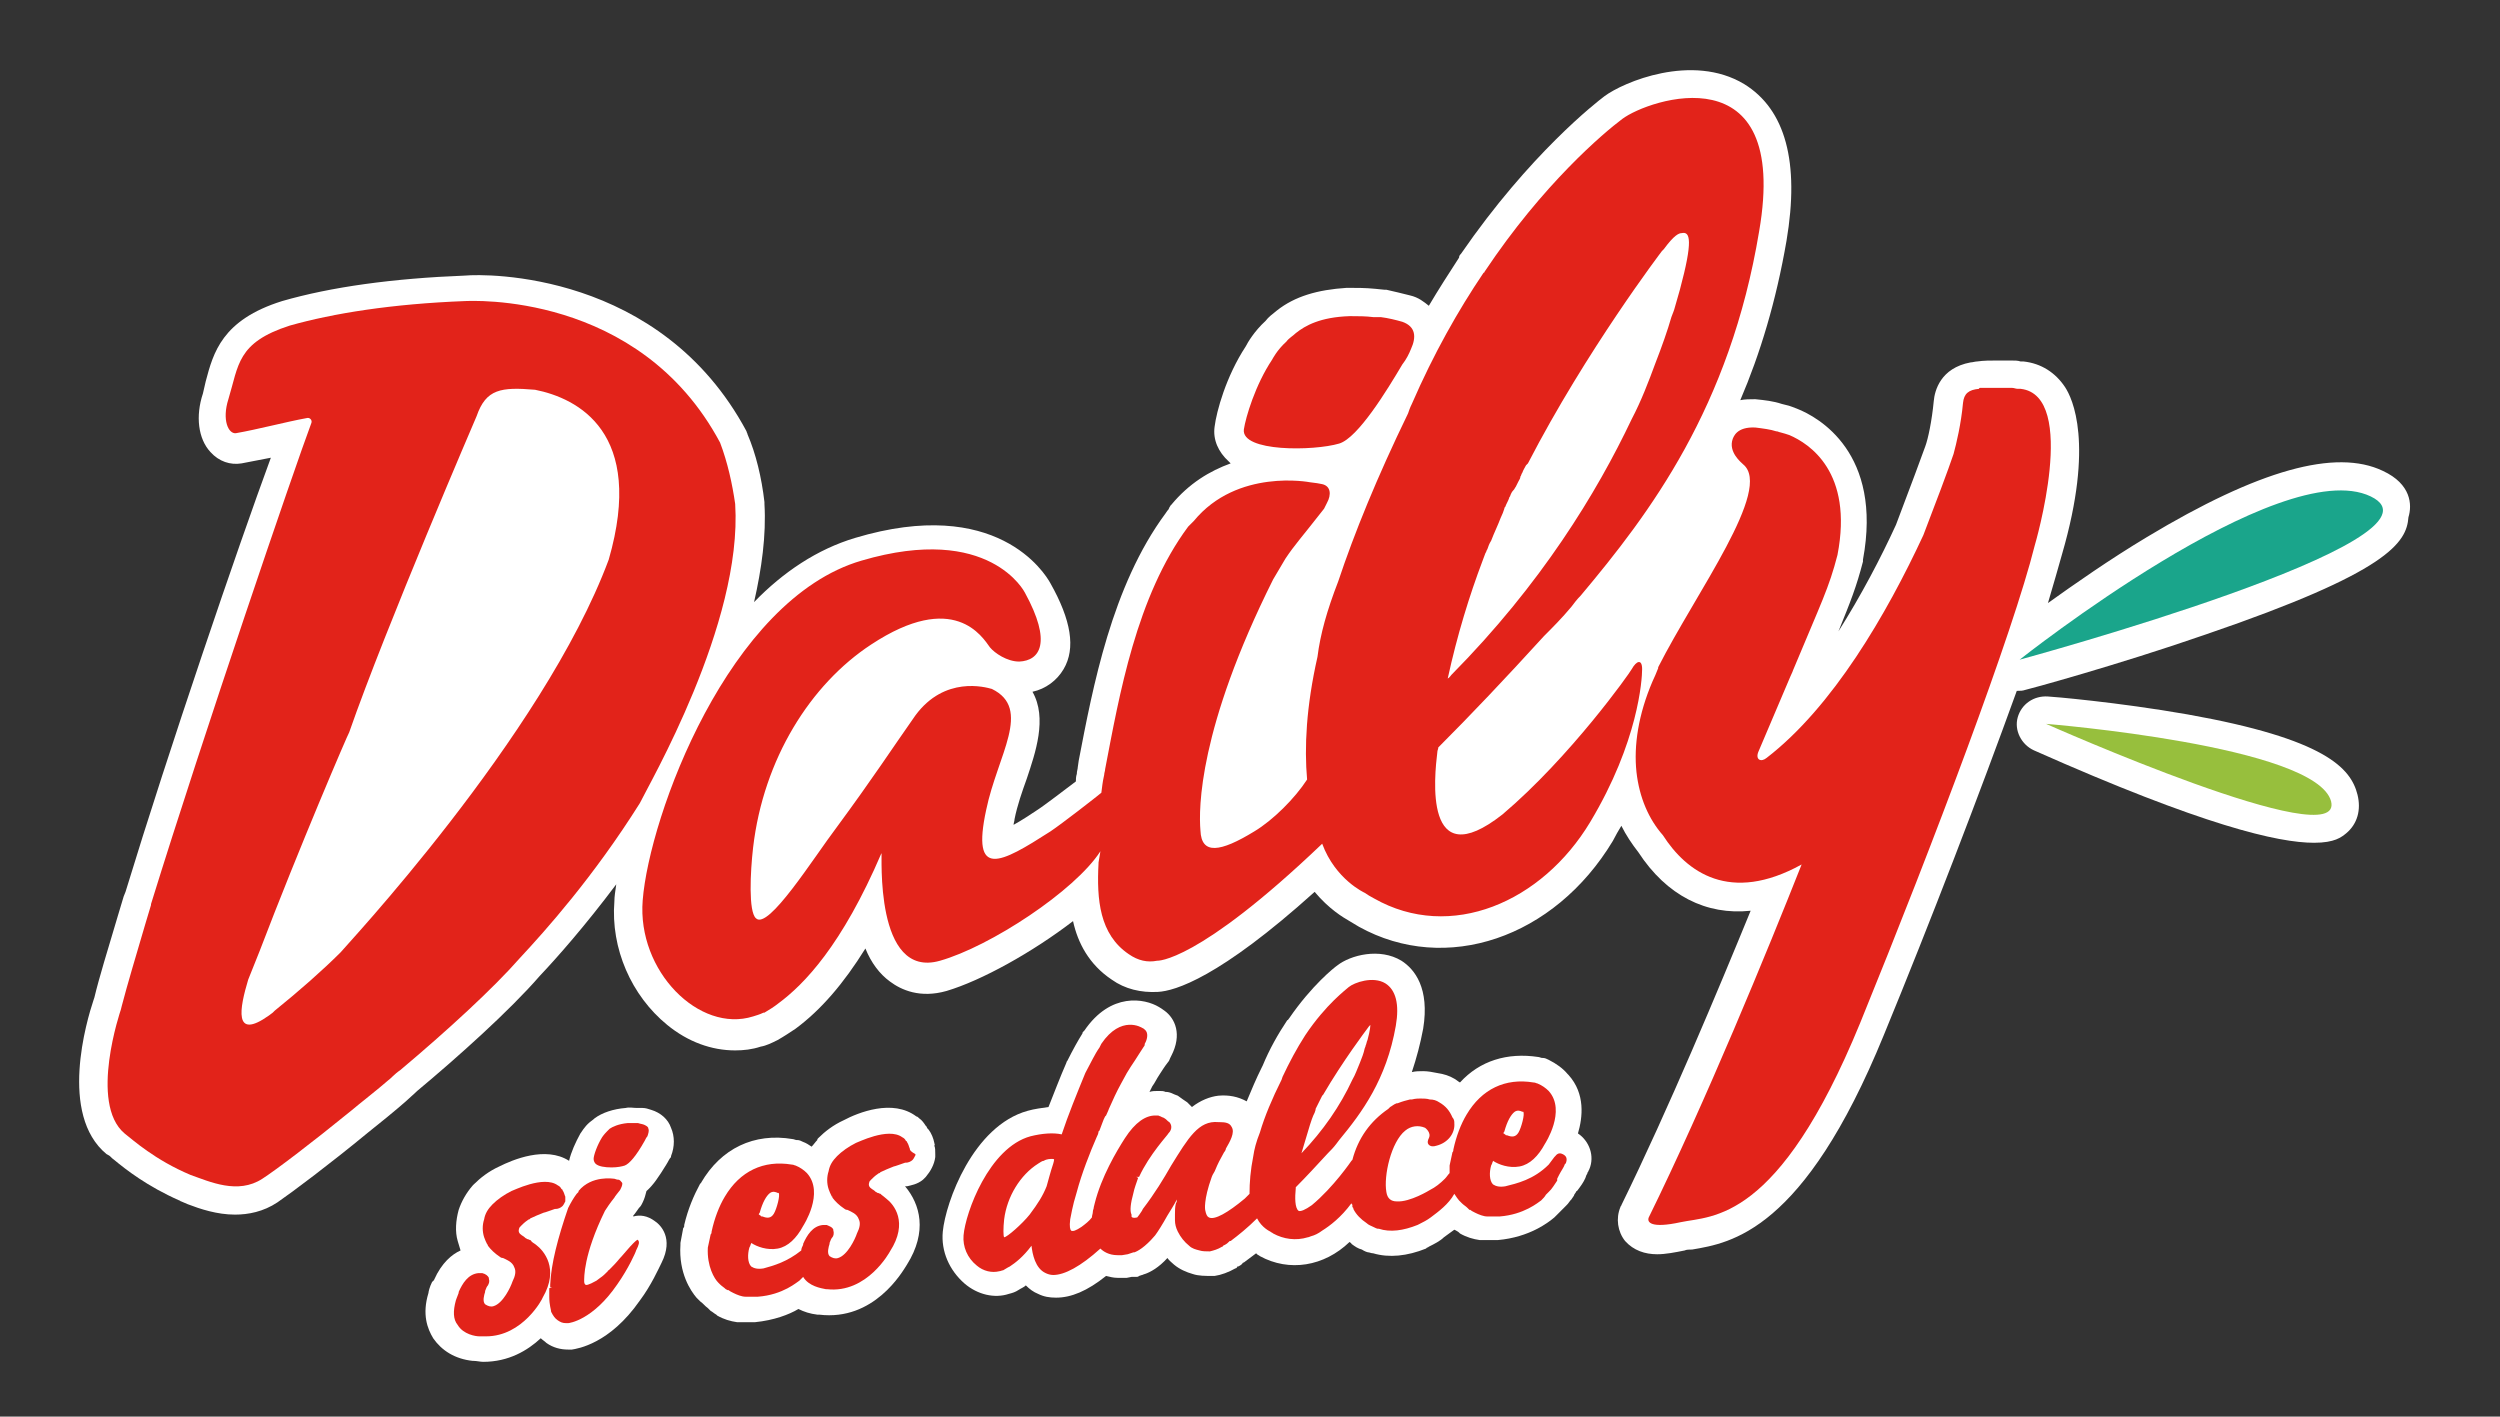 <?xml version="1.0" encoding="utf-8"?>
<!-- Generator: Adobe Illustrator 19.2.1, SVG Export Plug-In . SVG Version: 6.00 Build 0)  -->
<svg version="1.1" id="Capa_1" xmlns="http://www.w3.org/2000/svg" xmlns:xlink="http://www.w3.org/1999/xlink" x="0px" y="0px"
	 viewBox="0 0 264.9 150.1" style="enable-background:new 0 0 264.9 150.1;" xml:space="preserve">
<rect x="0" y="0" width="264.9" height="150.1" fill="#333333" stroke="none"/>
<style type="text/css">
	.st0{fill:#FFFFFF;}
	.st1{fill:#1AA58B;}
	.st2{fill:#97BF3D;}
	.st3{fill:#E2231A;}
</style>
<g>
	<g>
		<path class="st0" d="M252.5,49.9c-5-2.4-13.2-0.1-25,7c-4,2.4-7.7,5-10.5,7c0.6-2,1.1-3.8,1.5-5.2c3.4-11.7,1.1-16.5,0.3-17.7
			c-1-1.5-2.5-2.5-4.4-2.7c-0.1,0-0.2,0-0.3,0c-0.3-0.1-0.6-0.1-1-0.1c-0.5,0-1.1,0-1.5,0c-0.7,0-1.4,0-2.1,0.1
			c-0.2,0-0.5,0.1-0.7,0.1c-3.2,0.6-3.8,3-3.9,4.1c-0.2,2.1-0.6,4-0.9,4.8c-0.4,1.1-1.5,4.1-3.1,8.3c-1.6,3.5-3.7,7.5-6.1,11.3
			c1.3-3.2,1.9-4.7,2.6-7.4c0-0.1,0-0.1,0-0.2c2.1-11.3-4.7-15.1-7-16c-0.3-0.1-0.7-0.3-1.2-0.4l-0.4-0.1c-0.9-0.3-1.8-0.4-2.8-0.5
			c0,0-0.1,0-0.1,0c-0.5,0-1,0-1.5,0.1c2.1-4.9,3.8-10.5,4.9-16.9c1.4-8.3-0.1-13.9-4.5-16.6c-5.5-3.3-12.8-0.2-14.8,1.3
			c-0.8,0.6-7.9,6.1-15.2,16.7c-0.1,0.1-0.2,0.2-0.2,0.4c-1.1,1.7-2.2,3.4-3.2,5.1c-0.5-0.4-1.1-0.9-2-1.1c-0.8-0.2-1.6-0.4-2.5-0.6
			c0,0,0,0,0,0c-0.1,0-0.1,0-0.2,0l-1-0.1c-1-0.1-2-0.1-2.8-0.1l-0.2,0c-3.1,0.2-5.5,0.9-7.4,2.4c-0.5,0.4-0.9,0.7-1.2,1.1
			c-1.2,1.1-1.9,2.3-2.1,2.7c-2.1,3.2-3.1,6.9-3.3,8.5c-0.2,1.4,0.4,2.7,1.5,3.7c0.1,0.1,0.1,0.1,0.2,0.2c-2.2,0.8-4.4,2.1-6.3,4.4
			l-0.1,0.1c0,0.1-0.1,0.1-0.1,0.2l-0.1,0.2c-0.1,0.1-0.1,0.1-0.3,0.4l0,0c-5.7,7.7-7.7,18.4-9.2,26.2l-0.1,0.7
			c0,0.2-0.1,0.4-0.1,0.7c-0.1,0.3-0.1,0.6-0.1,0.8c-1.2,0.9-3.4,2.6-4.2,3.1c-0.6,0.4-1.5,1-2.4,1.5c0-0.2,0.1-0.4,0.1-0.6
			c0.3-1.5,0.8-2.9,1.3-4.3c0.9-2.7,2.2-6.4,0.6-9.2c1.4-0.3,2.6-1.2,3.3-2.4c1.3-2.2,0.8-5.2-1.4-9.1c-0.6-1.1-5.7-9.3-20.7-4.8
			c-4,1.2-7.6,3.6-10.7,6.8c0.8-3.5,1.3-7.1,1.1-10.4c0-0.1,0-0.1,0-0.2c-0.3-2.6-0.9-5.1-1.8-7.2c0-0.1-0.1-0.2-0.1-0.3
			c-9.1-17-27.7-16.7-29.8-16.5c-7.7,0.3-14.2,1.2-19.4,2.7c-6.4,2-7.3,5.5-8.1,8.5c-0.1,0.4-0.2,0.9-0.3,1.3
			c-0.8,2.4-0.5,4.8,0.8,6.2c0.9,1,2.1,1.4,3.3,1.2c1-0.2,2.1-0.4,3.1-0.6C25.2,58,17.9,79.4,13.3,94.5c-0.1,0.2-0.1,0.3-0.2,0.5
			l-0.6,2c-1.1,3.7-2,6.6-2.5,8.7L9.9,106c-0.7,2.1-3.7,12.1,1.4,16.3c0.1,0,0.1,0.1,0.2,0.1c0.2,0.1,0.3,0.3,0.6,0.5
			c1.2,1,3.5,2.8,6.9,4.3c0.1,0,0.1,0.1,0.2,0.1c0.2,0.1,0.5,0.2,0.7,0.3c1.3,0.5,3.1,1.1,5,1.1c1.4,0,3-0.3,4.5-1.3
			c1.6-1.1,5.6-4.1,9.6-7.4c0.9-0.7,3.1-2.5,4-3.3c0.3-0.3,0.8-0.7,1.2-1.1c4.2-3.5,9.8-8.5,13-12.2c1.8-1.9,4.8-5.3,8.1-9.7
			c-0.1,0.7-0.2,1.3-0.2,1.8c-0.4,5,1.8,10,5.6,13.1c2.2,1.8,4.7,2.7,7.2,2.7c0.9,0,1.8-0.1,2.7-0.4c0.6-0.1,1.2-0.4,1.8-0.7
			c0.7-0.4,1.3-0.8,1.9-1.2c2.7-2,5.1-4.8,7.4-8.5c0.6,1.5,1.5,2.7,2.6,3.5c1.2,0.9,3.2,1.8,6,1c3.7-1.1,9.1-4.1,13.4-7.4
			c0.5,2.3,1.7,4.6,4.1,6.2c1.4,1,3.1,1.4,4.9,1.3c1.8-0.1,6.5-1.5,16.6-10.6c1.5,1.8,3,2.7,3.7,3.1c0.3,0.2,0.7,0.4,1,0.6
			c9.2,5.1,20.7,1.2,26.9-9.1c0.3-0.6,0.6-1.1,0.9-1.6c0.5,1,1.1,1.9,1.8,2.8c3,4.6,7.2,6.7,11.9,6.2c-3.4,8.3-8.7,21-13.7,31.2
			c0,0.1-0.1,0.1-0.1,0.2c-0.5,1.2-0.3,2.6,0.5,3.6c0.9,1,2.1,1.4,3.4,1.4c0.9,0,1.9-0.2,2.9-0.4c0.2-0.1,0.5-0.1,0.8-0.1
			c4.1-0.7,11.8-1.9,20.3-22.7c4.9-11.9,10.2-25.7,14.1-36.5c0,0,0,0,0.1,0c0.3,0,0.5,0,0.8-0.1c0.1,0,9.7-2.6,19.2-5.9
			c19.3-6.6,21.2-9.7,21.4-12.4C255.6,53.5,255.5,51.3,252.5,49.9z M143.1,49.8C143.1,49.8,143.1,49.8,143.1,49.8
			C143,49.8,143,49.8,143.1,49.8C143,49.8,143.1,49.8,143.1,49.8z"/>
		<path class="st0" d="M231.8,75.7c-7.4-1.3-14.5-1.9-14.8-1.9c-1.5-0.1-2.8,0.8-3.2,2.2c-0.4,1.4,0.4,2.9,1.7,3.5
			c18,8,25.9,9.8,29.7,9.8c2.2,0,2.9-0.6,3.4-1c1.2-1,1.6-2.5,1.2-4.1C249.1,81.4,246.4,78.3,231.8,75.7z"/>
	</g>
	<path class="st1" d="M251.2,52.6c-9.6-4.6-37.2,17.3-37.2,17.3S260.8,57.2,251.2,52.6z"/>
	<path class="st2" d="M216.8,76.7c0,0,31.7,14.1,30.2,8.2C245.4,79,216.8,76.7,216.8,76.7z"/>
	<path class="st3" d="M141.9,47c2-0.6,5.1-5.7,6.7-8.4c0.4-0.5,0.7-1.1,0.9-1.6c0,0,0,0,0,0l0,0c0.6-1.3,0.5-2.4-0.9-2.9
		c-0.7-0.2-1.5-0.4-2.3-0.5c0,0,0,0,0,0c-0.1,0-0.2,0-0.2,0c-0.1,0-0.2,0-0.3,0c-0.1,0-0.2,0-0.3,0c-0.8-0.1-1.6-0.1-2.3-0.1
		c-0.1,0-0.2,0-0.2,0c-3.1,0.1-4.7,1-5.7,1.8c-0.3,0.3-0.7,0.5-1,0.9c0,0,0,0,0,0c-1,0.9-1.5,1.9-1.5,1.9l0,0
		c-1.8,2.7-2.8,6.1-3,7.4C131.5,47.9,139.2,47.8,141.9,47z"/>
	<path class="st3" d="M77.9,53.4c-0.3-2.1-0.8-4.4-1.6-6.5c-8.6-16.1-26.6-15-27-15c-7.8,0.3-14,1.3-18.6,2.6
		c-5.6,1.8-5.4,4.2-6.5,7.8c-0.7,2.2,0,3.7,0.8,3.6c2.3-0.4,5.3-1.2,7.5-1.6c0.3-0.1,0.6,0.2,0.5,0.5C31.2,49.6,21.6,77.7,16,95.8
		L16,95.9l-0.6,2c-1,3.4-1.9,6.4-2.5,8.7l-0.1,0.4c0,0-3.4,9.9,0.4,13.1c0.9,0.7,3.2,2.8,7,4.4c2,0.7,5,2.1,7.6,0.4
		c1.4-0.9,5.1-3.7,9.4-7.2c0.7-0.6,3-2.4,3.9-3.2c0.3-0.2,0.7-0.7,1.3-1.1c5-4.2,9.9-8.7,12.7-11.9c0,0,0,0,0,0
		c2.7-2.9,7.8-8.6,12.7-16.4C68.7,83.2,78.7,66.1,77.9,53.4z M64.5,59.3c-7,18.8-28.4,41.5-28.4,41.6c-1.9,1.9-4.4,4.1-7,6.2
		c-0.1,0.1-0.1,0.1-0.2,0.2c-0.1,0.1-0.3,0.2-0.4,0.3c0,0,0,0,0,0c-3.8,2.7-3.1-0.8-2.2-3.8c0.4-1,0.8-2,1.2-3l0,0v0
		c4.2-11,9.4-23.1,9.5-23.2c3.9-11.2,13.5-33.5,13.5-33.5c1-2.9,2.6-3.1,6.2-2.8C61.2,42.2,68.4,45.8,64.5,59.3z"/>
	<path class="st3" d="M215.6,57.8c0,0,4.7-15.9-1.5-16.6c-0.1,0-0.2,0-0.3,0c-0.2,0-0.4-0.1-0.6-0.1c0,0,0,0-0.1,0c-0.5,0-1,0-1.4,0
		c-0.6,0-1.2,0-1.9,0c0,0-0.1,0-0.1,0.1c-1.1,0.1-1.6,0.5-1.7,1.5c-0.2,2.2-0.7,4.3-1,5.4c-0.5,1.5-2,5.5-3.2,8.6
		c-3.9,8.4-9.6,18.2-16.6,23.6c-0.6,0.5-1.2,0.2-0.9-0.6l3.4-8c0.2-0.4,0.3-0.7,0.3-0.7c3-7.2,3.8-8.7,4.7-12.2
		c1.7-8.8-3-11.8-5.1-12.7c-0.3-0.1-0.6-0.2-1-0.3c-0.1,0-0.2-0.1-0.4-0.1c-0.6-0.2-1.4-0.3-2.2-0.4c-2-0.1-2.3,1-2.4,1.2
		c-0.5,1.4,0.9,2.5,1.1,2.7c3.2,2.6-5,13.6-9,21.5c0,0,0,0,0,0.1c-0.2,0.5-0.4,1-0.6,1.4c-1.5,3.5-2,6.8-1.7,9.6l0,0c0,0,0,0,0,0
		c0.3,2.7,1.3,5,2.8,6.7c2.5,3.9,7.1,7.3,14.7,3.1c-3.6,9.1-10.2,25.2-16.2,37.4c-0.2,0.5,0.2,1.2,3.4,0.5c3.3-0.7,10.3,0.1,19-21.1
		C205,89,213.3,67,215.6,57.8L215.6,57.8z"/>
	<path class="st3" d="M171.9,12.6c-2,1.5-8.4,6.9-14.6,16.2c0,0,0,0,0,0c0,0,0,0.1-0.1,0.1c-2.7,4-5.3,8.6-7.6,13.9
		c-0.2,0.4-0.3,0.7-0.4,1c-3.3,6.8-5.7,12.7-7.4,17.8c-1.2,3.1-1.9,5.6-2.2,8c-1.2,5.3-1.4,9.6-1.1,13c-1.3,2-3.6,4.3-5.6,5.5
		c-3.6,2.2-5.6,2.5-5.7-0.1c-0.2-2.3-0.2-10.8,7.7-26.6l1.3-2.2c1-1.5,1.6-2.1,4.1-5.3c0.1-0.2,0.2-0.4,0.3-0.6
		c0.5-0.9,0.4-1.8-0.5-2c-0.5-0.1-0.5-0.1-1.3-0.2c0,0-7.7-1.5-12.3,4.1l-0.1,0.1c0,0-0.2,0.2-0.2,0.2c-0.2,0.2-0.1,0.1-0.3,0.3
		c-5.5,7.4-7.3,17.9-8.8,25.7c0,0.2-0.1,0.4-0.1,0.6c-0.2,0.9-0.2,1.2-0.3,1.9c-0.6,0.5-4.2,3.3-5.4,4.1c-5.3,3.4-8.4,5.1-6.8-2.3
		c1.2-5.8,4.9-10.7,0.6-12.8c-0.7-0.2-5-1.4-8.1,2.8c-2.6,3.7-4.4,6.5-8.3,11.8c-2.5,3.3-7.3,11-8.6,9.7c-0.8-0.7-0.6-4.9-0.3-7.5
		c1.1-9.4,6.1-17.3,12.5-21.5c8.8-5.8,11.8-0.8,12.6,0.3c0.5,0.6,1.8,1.5,3.1,1.5c2.2-0.1,3.5-2,0.6-7.3c0,0-3.7-7.4-17.3-3.4
		c-14.1,4.1-22.5,27.1-23.2,36c-0.6,7.5,6,14.1,11.7,12.3c0.3-0.1,0.7-0.2,1.1-0.4c0,0,0,0,0.1,0c0.5-0.3,1-0.6,1.5-1
		c2.7-2,6.7-6.1,10.9-15.9c0.1,0-0.8,13.4,6.2,11.4c5.3-1.5,14.3-7.4,17-11.6c-0.1,0.6-0.1,0.6-0.2,1.2c0,0,0,0.1,0,0.1l0,0
		c-0.2,3.8,0.1,7.5,3.2,9.6c1,0.7,2,0.9,3,0.7c0,0,4.2,0.3,17.5-12.4c1.4,3.8,4.5,5.2,4.5,5.2c0.3,0.2,0.6,0.4,1,0.6
		c8.1,4.6,17.8,0.4,22.9-8.1c5.1-8.5,5.5-15.1,5.5-16.2c0-1.1-0.6-0.9-1.1,0c-0.2,0.4-6.5,9.3-13.7,15.4c-8.4,6.6-7.2-4.1-6.9-6.6
		c0-0.2,0.1-0.3,0.1-0.5c3.4-3.4,7.1-7.3,11.2-11.8c0.9-0.9,1.9-1.9,2.9-3.1c0.3-0.4,0.6-0.8,1-1.2c0,0,0,0,0,0l0,0
		c7.3-8.7,15.8-19.9,18.9-38.6C189.7,5.4,174.7,10.5,171.9,12.6z M178,30.7c-0.2,0.7-0.4,1.4-0.6,2.1c0,0-0.1,0.3-0.3,0.8
		c-0.4,1.4-1,3.1-1.7,4.9c-0.7,1.9-1.5,4-2.5,5.9c-3.7,7.8-9.6,17.5-19.1,27.1c-0.1,0.1-0.2,0.3-0.4,0.4l0,0c1-4.6,2.3-8.8,3.7-12.5
		c0.1-0.3,0.2-0.5,0.3-0.8c0.1-0.1,0.1-0.3,0.2-0.4c0.1-0.3,0.2-0.6,0.4-0.9c0.3-0.8,0.7-1.6,1-2.4c0,0,0,0,0,0
		c0.2-0.4,0.3-0.7,0.4-1c0-0.1,0-0.1,0.1-0.2c0.1-0.3,0.3-0.6,0.4-0.9c0-0.1,0.1-0.2,0.1-0.2c0.1-0.3,0.2-0.5,0.4-0.7
		c0.1-0.1,0.1-0.2,0.2-0.3c0.1-0.2,0.2-0.4,0.3-0.6c0.1-0.2,0.2-0.3,0.2-0.5c0.1-0.1,0.1-0.3,0.2-0.4c0.1-0.3,0.3-0.6,0.4-0.8
		c0,0,0,0,0,0l0.2-0.2c6.2-12,14.2-22.5,14.2-22.5s0.1-0.1,0.2-0.2c1.1-1.5,1.6-1.7,1.9-1.7C179.1,24.5,179.4,25.5,178,30.7z"/>
	<g>
		<path class="st0" d="M69,117.6C69,117.6,69,117.6,69,117.6c-0.3-0.1-0.6-0.2-0.9-0.2c0,0-0.2,0-0.2,0l-0.4,0c-0.4,0-0.8-0.1-1.2,0
			c-1.3,0.1-2.5,0.5-3.3,1.1c-0.2,0.2-0.4,0.3-0.5,0.4c-0.6,0.5-0.9,1.1-1,1.2c-0.5,0.9-1,2-1.2,2.9c-2.5-1.6-6-0.1-7.4,0.6
			c-1.1,0.5-2,1.2-2.7,1.9c0,0-0.1,0.1-0.1,0.1c-0.7,0.8-1.2,1.7-1.5,2.6c-0.3,1.1-0.4,2.3-0.1,3.3c0.1,0.3,0.2,0.7,0.3,1
			c-0.9,0.4-2,1.3-2.8,3.1c0,0,0,0.1-0.1,0.1c0,0.1-0.1,0.1-0.1,0.1c-0.3,0.6-0.4,1.1-0.4,1.2c-0.7,2.3-0.1,3.8,0.5,4.8
			c0.9,1.3,2.3,2.2,4.2,2.4c0,0,0.1,0,0.1,0c0.3,0,0.7,0.1,1,0.1c2.7,0,4.7-1.2,6.1-2.5c0.2,0.2,0.4,0.3,0.6,0.5
			c0.7,0.5,1.5,0.7,2.3,0.7c0.1,0,0.3,0,0.4,0c0.6-0.1,4-0.6,7.2-5.2c1.2-1.6,2-3.4,2.3-4c1.3-2.6-0.1-4-0.7-4.4
			c-0.8-0.6-1.6-0.7-2.3-0.5c0,0,0,0,0-0.1c0.2-0.2,0.3-0.4,0.6-0.8c0.1-0.1,0.2-0.2,0.3-0.4l0.1-0.2c0.2-0.4,0.3-0.8,0.4-1.2
			c0.7-0.6,1.3-1.5,2.1-2.8c0.2-0.3,0.3-0.6,0.5-0.8c0,0,0-0.1,0-0.1c0.4-1,0.4-2.1,0-3C70.8,118.6,70,117.9,69,117.6z"/>
		<path class="st0" d="M99,121.1c-0.1-0.5-0.3-1-0.6-1.4c0,0-0.1-0.1-0.1-0.1c-0.1-0.1-0.1-0.2-0.1-0.2c0,0-0.1-0.1-0.1-0.1
			c-0.2-0.3-0.4-0.6-0.7-0.8c-0.1-0.1-0.2-0.2-0.3-0.2c-2.5-1.9-6.2-0.4-7.7,0.4c-1.1,0.5-2,1.2-2.7,1.9c0,0,0,0,0,0
			c-0.1,0.1-0.1,0.1-0.1,0.2c-0.2,0.2-0.4,0.5-0.6,0.7c-0.3-0.2-0.6-0.4-0.9-0.5c-0.2-0.1-0.4-0.2-0.6-0.2c0,0-0.1,0-0.1,0
			c-0.1,0-0.3-0.1-0.4-0.1c-4.1-0.7-7.6,1-9.7,4.6c0,0,0,0.1-0.1,0.1c-0.7,1.3-1.3,2.7-1.7,4.4l0,0.1c0,0,0,0.2-0.1,0.2
			c-0.1,0.5-0.2,1.1-0.3,1.6c0,0,0,0.2,0,0.2c-0.2,3,1.1,4.9,1.7,5.6c0,0,0.1,0.1,0.1,0.1l0.1,0.1c0.1,0.1,0.1,0.1,0.2,0.2
			c0,0,0,0,0,0c0,0,0,0,0,0c0.3,0.2,0.5,0.5,0.8,0.7c0,0,0.1,0.1,0.1,0.1l0.2,0.2c0.2,0.1,0.4,0.3,0.6,0.4c0,0,0.1,0.1,0.1,0.1
			c0.7,0.4,1.4,0.6,2.1,0.7c0.1,0,0.2,0,0.2,0c0.1,0,0.1,0,0.2,0c0.2,0,0.5,0,0.6,0c0,0,0.1,0,0.2,0c0,0,0.1,0,0.1,0
			c0.2,0,0.4,0,0.6,0c2-0.2,3.6-0.8,4.6-1.4c0.6,0.3,1.2,0.5,2,0.6c0,0,0.1,0,0.2,0c5.8,0.7,8.8-4.5,9.3-5.3
			c2.2-3.5,1.4-6.4-0.2-8.3c0,0,0,0,0.1,0l0.1,0c0.4-0.1,1.1-0.2,1.7-0.7c0.1-0.1,0.2-0.2,0.3-0.3c0.5-0.6,0.9-1.3,1-2.1
			c0-0.1,0-0.2,0-0.3c0-0.4,0-0.7-0.1-0.9C99.1,121.3,99,121.2,99,121.1z"/>
		<path class="st0" d="M167.2,120.1c0.5-1.7,0.8-4.2-1-6.2c0,0-0.1-0.1-0.1-0.1c-0.5-0.6-1.2-1.1-2-1.5c-0.2-0.1-0.4-0.2-0.6-0.2
			c0,0-0.1,0-0.1,0c-0.1,0-0.3-0.1-0.4-0.1c-3.3-0.5-6.2,0.4-8.3,2.7c-0.2-0.1-0.4-0.3-0.6-0.4c-0.5-0.3-1.1-0.5-1.8-0.6
			c-0.5-0.1-1-0.2-1.5-0.2c-0.4,0-0.8,0-1.2,0.1c0.5-1.5,0.9-3,1.2-4.6c0.7-4.3-0.9-6.3-2.3-7.2c-2.3-1.4-5.4-0.6-6.8,0.5
			c-0.3,0.2-2.7,2.1-5.1,5.6c-0.1,0.1-0.1,0.2-0.2,0.2c-1,1.5-1.9,3.1-2.6,4.8l-0.1,0.2c-0.6,1.2-1.1,2.4-1.6,3.6
			c-0.9-0.5-1.9-0.7-3-0.6c-0.9,0.1-1.9,0.5-2.8,1.2c-0.1-0.1-0.1-0.1-0.2-0.2c-0.1-0.1-0.1-0.1-0.2-0.2c0,0-0.1-0.1-0.1-0.1
			c-0.3-0.2-0.6-0.4-1-0.7c-0.3-0.1-0.5-0.2-0.5-0.2c-0.2-0.1-0.5-0.2-0.7-0.2c0,0-0.1,0-0.1,0c-0.2-0.1-0.4-0.1-0.6-0.1
			c0,0-0.2,0-0.2,0c-0.3,0-0.6,0-0.9,0.1l0.3-0.6c0.3-0.4,0.4-0.7,0.8-1.3c0.2-0.3,0.5-0.8,0.9-1.3c0.1-0.1,0.1-0.2,0.2-0.4l0.1-0.2
			c1.2-2.3,0.4-4-0.7-4.8c-0.3-0.2-0.4-0.3-0.6-0.4c-1.5-0.9-5.1-1.6-7.9,2.5c0,0-0.1,0.1-0.1,0.1l0,0c-0.1,0.1-0.1,0.1-0.1,0.2
			c-0.5,0.8-1,1.7-1.6,2.9c0,0-0.1,0.1-0.1,0.2c-0.7,1.6-1.3,3.2-1.9,4.7c-0.7,0.1-1.5,0.2-2.2,0.4c-5.8,1.6-8.7,9.7-9,12.8
			c-0.2,2.1,0.7,4.1,2.3,5.5c1.4,1.2,3.2,1.6,4.7,1.1c0.4-0.1,0.7-0.2,1-0.4c0.3-0.2,0.6-0.3,0.8-0.5l0,0c0.4,0.4,0.8,0.7,1.3,0.9
			c0.6,0.3,1.2,0.4,1.9,0.4c1.6,0,3.3-0.7,5.3-2.3c0.4,0.1,0.8,0.2,1.2,0.2c0,0,0,0,0,0c0.2,0,0.4,0,0.5,0l0,0c0.1,0,0.2,0,0.3,0
			c0,0,0.2,0,0.2,0l0.5-0.1c0.1,0,0.2,0,0.3,0l0.2,0c0.1,0,0.2,0,0.3-0.1l0.3-0.1c0.1,0,0.2-0.1,0.3-0.1c0.6-0.2,1.5-0.7,2.4-1.7
			c0.2,0.3,0.5,0.5,0.7,0.7c0.6,0.5,1.3,0.8,2,1c0.6,0.2,1.3,0.2,2.1,0.2c0,0,0.1,0,0.2,0c0.7-0.1,1.5-0.4,2.2-0.8
			c0.1,0,0.2-0.1,0.2-0.2c0,0,0,0,0.1,0c0.2-0.1,0.4-0.2,0.5-0.4c0.1,0,0.2-0.1,0.2-0.1c0.4-0.3,0.8-0.6,1.2-0.9
			c0,0,0.1,0.1,0.1,0.1c0.1,0.1,0.2,0.1,0.3,0.2c3.1,1.7,6.8,1.1,9.5-1.5c0.1,0.1,0.2,0.1,0.2,0.2c0.4,0.3,0.7,0.5,1.1,0.6
			c0.3,0.2,0.6,0.3,0.7,0.3c0.1,0,0.3,0.1,0.5,0.1c0,0,0,0,0,0c1.7,0.5,3.6,0.3,5.6-0.5l0.1-0.1c0.1,0,0.2-0.1,0.2-0.1
			c0.6-0.3,1.2-0.6,1.6-1c0.4-0.3,0.7-0.5,1.1-0.8c0.2,0.1,0.4,0.2,0.5,0.3c0,0,0.1,0.1,0.1,0.1c0.7,0.4,1.4,0.6,2.1,0.7
			c0.1,0,0.2,0,0.2,0c0.1,0,0.2,0,0.2,0c0.2,0,0.5,0,0.7,0c0,0,0.2,0,0.2,0c0.2,0,0.4,0,0.6,0c3.4-0.3,5.4-1.9,6-2.4
			c0,0,0.1-0.1,0.1-0.1c0.2-0.2,0.5-0.5,0.7-0.7l0.3-0.3c0.3-0.3,0.4-0.4,0.6-0.7c0,0,0.1-0.1,0.1-0.1l0.2-0.3c0,0,0.1-0.1,0.1-0.2
			l0.2-0.3c0,0,0-0.1,0.1-0.1l0.3-0.4c0.3-0.4,0.6-0.9,0.7-1.3c0,0,0.1-0.1,0.1-0.2c0-0.1,0.1-0.1,0.1-0.2l0.1-0.2
			C169,122.5,168.4,120.9,167.2,120.1z M115.9,110.1L115.9,110.1L115.9,110.1L115.9,110.1z M166,125.5L166,125.5L166,125.5
			L166,125.5z"/>
	</g>
	<g>
		<path class="st3" d="M65.8,133.2c-0.1,0.1-0.1,0.1-0.1,0.1c0,0,0,0,0,0c-0.4,0.5-0.8,0.9-1.2,1.3l0,0c0,0-0.1,0-0.1,0.1
			c-0.3,0.3-0.5,0.5-0.8,0.7c-0.1,0.1-0.3,0.2-0.4,0.3c-0.9,0.5-1.1,0.5-1.2,0.4c0,0-0.1-0.1-0.1-0.3c0-0.4-0.1-2.8,2.2-7.5l0.4-0.6
			c0.2-0.3,0.3-0.4,0.6-0.8c0.1-0.2,0.3-0.4,0.6-0.8l0.1-0.2c0.1-0.2,0.2-0.5,0.1-0.6c-0.1-0.1-0.2-0.3-0.4-0.3
			c-0.1,0-0.1,0-0.4-0.1c-0.1,0-2.4-0.4-3.8,1.3c0,0,0,0,0,0.1l-0.1,0.1c0,0,0,0-0.1,0.1c-0.3,0.4-0.6,0.9-0.9,1.5
			c-1.1,3.2-1.8,5.9-1.9,8.1l0,0.2l0,0.1l0.2,0l0,0c0,0,0,0,0,0h0l-0.3,0.1l0,0.1c0,0,0,0,0,0l0,0.1h0c0,0,0,0,0,0
			c0,0.2,0,0.5,0,0.7c0,0,0,0,0,0c0,0.9,0.2,1.4,0.2,1.6c0.2,0.4,0.4,0.7,0.7,0.9c0.3,0.2,0.5,0.3,0.9,0.3c0.1,0,0.1,0,0.2,0
			c0.1,0,2.6-0.3,5.2-4.1c0,0,0,0,0,0c1.2-1.7,2-3.5,2-3.6c0.3-0.6,0.4-0.9,0.2-1.1C67.6,131.3,67.4,131.3,65.8,133.2z"/>
		<path class="st3" d="M68.3,119.2c-0.2-0.1-0.4-0.1-0.7-0.2c0,0,0,0,0,0l-0.3,0c-0.3,0-0.5,0-0.8,0c-1,0.1-1.6,0.4-1.9,0.6
			c-0.1,0.1-0.2,0.2-0.3,0.3c-0.3,0.3-0.5,0.6-0.5,0.6c0,0,0,0,0,0c-0.5,0.8-0.9,1.9-0.9,2.3c0,0.2,0.1,0.4,0.2,0.5
			c0.3,0.3,1,0.4,1.7,0.4c0.6,0,1.1-0.1,1.4-0.2c0.5-0.2,1.2-1,2.1-2.6c0.1-0.2,0.2-0.4,0.3-0.5c0,0,0,0,0,0
			c0.1-0.3,0.2-0.6,0.1-0.8C68.7,119.4,68.5,119.3,68.3,119.2z"/>
		<path class="st3" d="M56.8,131.9c-0.1-0.1-0.5-0.3-0.5-0.4l-0.1-0.1c-0.1,0-0.2-0.1-0.3-0.1c-0.1,0-0.1-0.1-0.2-0.1
			c-0.2-0.2-0.4-0.3-0.4-0.3c-0.3-0.2-0.4-0.4-0.3-0.7c0-0.1,0.1-0.2,0.2-0.3c0,0,0,0,0,0c0.2-0.2,0.4-0.4,0.7-0.6
			c0.1-0.1,0.2-0.1,0.2-0.1l0.1-0.1c0.4-0.2,0.9-0.4,1.4-0.6c0,0,0,0,0,0c0.1,0,0.9-0.3,1.2-0.4l0.1,0c0.2,0,0.5-0.1,0.7-0.3
			c0.1-0.1,0.2-0.3,0.3-0.5c0,0,0-0.1,0-0.1c0-0.1,0-0.3,0-0.4c0,0,0,0,0,0c-0.1-0.2-0.1-0.4-0.3-0.7c0,0,0,0,0,0c0,0,0,0,0,0
			c0,0,0-0.1-0.1-0.1c-0.1-0.2-0.2-0.3-0.4-0.4c-1.5-1.1-4.8,0.6-4.9,0.6c-0.8,0.4-1.5,0.9-2,1.4c-0.5,0.5-0.8,1-0.9,1.6
			c-0.2,0.6-0.2,1.3,0,1.9c0.1,0.3,0.2,0.5,0.3,0.7c0.1,0.1,0.1,0.2,0.1,0.2c0,0,0,0,0,0c0.3,0.4,0.7,0.8,1.3,1.2
			c0,0,0.1,0.1,0.3,0.1c0.4,0.2,1,0.4,1.2,1c0.2,0.4,0.1,0.9-0.2,1.5c0,0,0,0,0,0c-0.2,0.6-1,2.3-2,2.6c-0.3,0.1-0.6,0-0.9-0.2
			c0,0,0,0,0,0c-0.3-0.3-0.1-1,0-1.3c0,0,0-0.1,0-0.1c0.1-0.3,0.2-0.5,0.3-0.6c0.1-0.2,0.2-0.4,0.1-0.7c0,0,0,0,0-0.1
			c-0.1-0.2-0.3-0.4-0.7-0.5l-0.1,0c0,0-0.1,0-0.2,0c0,0-0.1,0-0.1,0c-1.1,0.1-1.7,1.1-2.1,2c0,0,0,0,0,0l0,0.1
			c-0.2,0.5-0.3,0.8-0.3,0.8c0,0,0,0,0,0c-0.3,1.1-0.3,2,0.2,2.6c0.6,1,1.9,1.2,2.3,1.2l0.1,0c0.2,0,0.4,0,0.6,0c3.9,0,6-4,6-4.1
			c0,0,0,0,0,0C59.3,134.4,57.6,132.5,56.8,131.9z"/>
		<path class="st3" d="M96.4,121.7c-0.1-0.2-0.1-0.4-0.3-0.7c0,0,0,0,0,0c0,0,0,0,0,0c0,0,0-0.1-0.1-0.1c-0.1-0.2-0.2-0.3-0.4-0.4
			c-1.5-1.1-4.8,0.6-4.9,0.6c-0.8,0.4-1.5,0.9-2,1.4c-0.5,0.5-0.8,1-0.9,1.6c-0.2,0.6-0.2,1.3,0,1.9c0.1,0.3,0.2,0.5,0.3,0.7
			c0,0.1,0.1,0.1,0.1,0.1c0,0,0,0,0,0.1c0,0,0,0,0,0c0.3,0.4,0.7,0.8,1.3,1.2c0,0,0.1,0.1,0.3,0.1c0.4,0.2,1,0.4,1.2,1
			c0.2,0.4,0.1,0.9-0.2,1.5c0,0,0,0,0,0c-0.2,0.6-1,2.3-2,2.6c-0.3,0.1-0.6,0-0.9-0.2c0,0,0,0,0,0c-0.3-0.3-0.1-1,0-1.3
			c0,0,0-0.1,0-0.1c0.1-0.3,0.2-0.5,0.3-0.6c0.1-0.1,0.2-0.4,0.1-0.7c0,0,0,0,0-0.1c-0.1-0.3-0.5-0.4-0.7-0.5c-0.1,0-0.1,0-0.1,0
			c0,0-0.1,0-0.2,0c0,0-0.1,0-0.1,0c-1.1,0.1-1.7,1.1-2.1,2c0,0,0,0,0,0l0,0.1c-0.1,0.2-0.2,0.4-0.2,0.6c-1.5,1.2-2.9,1.6-4,1.9
			c-0.6,0.1-1,0-1.3-0.2c-0.4-0.4-0.4-1.3-0.2-2l0.1-0.2c0-0.1,0.1-0.2,0.1-0.3l0,0c0.6,0.4,1.7,0.8,2.8,0.6c1.1-0.2,2-1.1,2.7-2.4
			c0,0,2.3-3.5,0.4-5.6c0,0,0,0,0,0c-0.3-0.3-0.7-0.6-1.2-0.8c-0.1,0-0.2-0.1-0.4-0.1c-3-0.5-5.5,0.7-7.1,3.4
			c-0.6,1-1.1,2.3-1.4,3.7c0,0.1,0,0.2-0.1,0.3c-0.1,0.5-0.2,0.9-0.3,1.4c-0.1,2,0.7,3.3,1.1,3.7c0,0,0,0,0,0l0.2,0.2
			c0.2,0.2,0.4,0.3,0.6,0.5l0.2,0.1l0.1,0c0.1,0.1,0.3,0.2,0.5,0.3c0.4,0.2,0.9,0.4,1.3,0.4c0,0,0.1,0,0.1,0c0,0,0.1,0,0.1,0
			c0.2,0,0.4,0,0.6,0c0.2,0,0.3,0,0.4,0l0.1,0c2.7-0.2,4.2-1.6,4.4-1.7c0.1-0.1,0.3-0.3,0.4-0.4c0.6,1,1.9,1.2,2.4,1.3l0.1,0
			c4.3,0.5,6.7-4,6.7-4c0,0,0,0,0,0c2-3.1,0.4-5-0.4-5.6c-0.1-0.1-0.5-0.4-0.5-0.4l-0.1-0.1c-0.1,0-0.2-0.1-0.3-0.1
			c-0.1,0-0.1-0.1-0.2-0.1c-0.2-0.2-0.4-0.3-0.4-0.3c-0.3-0.2-0.4-0.4-0.3-0.7c0-0.1,0.1-0.2,0.2-0.3c0,0,0,0,0,0
			c0.2-0.2,0.4-0.4,0.7-0.6c0.1-0.1,0.2-0.1,0.2-0.1l0.1-0.1c0.4-0.2,0.9-0.4,1.4-0.6c0,0,0,0,0,0c0.1,0,0.9-0.3,1.2-0.4l0.1,0
			c0.2,0,0.5-0.1,0.7-0.3c0.1-0.1,0.2-0.3,0.3-0.5c0,0,0-0.1,0-0.1C96.5,122,96.4,121.9,96.4,121.7
			C96.4,121.8,96.4,121.7,96.4,121.7z M80.5,128.5c0.3-1.1,0.7-1.8,1.1-2.1c0.3-0.2,0.6-0.1,0.8,0c0.1,0,0.1,0,0.1,0
			c0.2,0.2-0.2,1.7-0.5,2.2c-0.3,0.5-0.7,0.5-1.2,0.3c-0.1,0-0.2,0-0.2-0.1c-0.1,0-0.1-0.1-0.2-0.1
			C80.4,128.7,80.4,128.6,80.5,128.5C80.5,128.5,80.5,128.5,80.5,128.5z M95.9,121.1L95.9,121.1L95.9,121.1L95.9,121.1z"/>
		<path class="st3" d="M165.6,122.3C165.6,122.3,165.6,122.3,165.6,122.3c-0.2-0.1-0.5-0.2-0.8,0.2c0,0,0,0,0,0c0,0,0,0,0,0
			l-0.1,0.1c-0.2,0.3-0.4,0.5-0.6,0.8c-1.6,1.6-3.4,2-4.6,2.3c-0.6,0.1-1,0-1.3-0.2c-0.4-0.4-0.4-1.3-0.2-2l0.1-0.2
			c0-0.1,0.1-0.2,0.1-0.3l0,0c0.6,0.4,1.7,0.8,2.8,0.6c1.1-0.2,2-1.1,2.7-2.4c0,0,2.3-3.5,0.4-5.6c0,0,0,0,0,0
			c-0.3-0.3-0.7-0.6-1.2-0.8c-0.1,0-0.2-0.1-0.4-0.1c-3-0.5-5.5,0.7-7.1,3.4c-0.6,1-1.1,2.3-1.4,3.7c0,0.1,0,0.2-0.1,0.3
			c-0.1,0.5-0.2,0.9-0.3,1.4c0,0.2,0,0.5,0,0.8c-0.2,0.2-0.3,0.4-0.5,0.6c-0.5,0.5-1,0.9-1.6,1.2c0,0-2.1,1.3-3.5,1.2
			c-0.6,0-1-0.3-1.1-1c-0.3-1.7,0.5-5.3,2-6.5c0.6-0.5,1.4-0.6,2.1-0.3c0,0,0.7,0.5,0.4,1.1c-0.1,0.2-0.2,0.5,0,0.7
			c0.2,0.2,0.5,0.2,0.8,0.1c1.2-0.3,2-1.3,1.9-2.4h0c0,0,0,0,0-0.1c0-0.2-0.1-0.4-0.2-0.5c-0.3-0.7-0.7-1.2-1.4-1.6
			c-0.3-0.2-0.6-0.3-1-0.3c-0.3-0.1-0.7-0.1-1-0.1c-0.2,0-0.5,0-0.9,0.1c-0.1,0-0.2,0-0.2,0c-0.4,0.1-0.8,0.2-1.3,0.4l0,0
			c0,0,0,0-0.1,0c-0.3,0.1-0.5,0.3-0.7,0.4c0,0-0.1,0.1-0.1,0.1c0,0,0,0-0.1,0.1c-1.9,1.3-3.2,3.1-3.8,5.4c0,0-0.1,0.1-0.1,0.1
			c0,0-1.9,2.8-4.2,4.7c-0.7,0.5-1.2,0.7-1.4,0.6c-0.4-0.3-0.4-1.4-0.3-2.4l0-0.1c1.1-1.1,2.2-2.3,3.4-3.6c0.3-0.3,0.6-0.6,0.9-1
			l0.3-0.4c2.4-2.9,5-6.4,6-12.1c0.4-2.3,0-3.8-1.1-4.5c-1.3-0.8-3.3-0.1-3.9,0.4c-0.2,0.2-2.4,1.8-4.6,5.1l0,0c0,0,0,0,0,0
			c-0.9,1.4-1.7,2.9-2.4,4.4l-0.1,0.3c-1,2-1.8,3.9-2.3,5.6c-0.4,1-0.6,1.8-0.7,2.5c-0.3,1.5-0.4,2.8-0.4,4
			c-0.1,0.1-0.3,0.3-0.5,0.5c-1.8,1.5-3.2,2.3-3.8,2c-0.2-0.1-0.3-0.3-0.4-0.8c0,0-0.2-1,0.7-3.5c0.1-0.3,0.3-0.5,0.4-0.8
			c0.2-0.5,0.5-1.1,0.9-1.8c0.1-0.1,0.2-0.3,0.2-0.4c0.4-0.7,1-1.7,0.6-2.3c-0.2-0.4-0.6-0.5-1.3-0.5c0,0-0.1,0-0.1,0
			c-2.1-0.2-3.2,1.7-5,4.6c-0.8,1.4-1.7,2.9-3,4.6l-0.1,0.2c-0.2,0.3-0.4,0.6-0.5,0.7c-0.4,0.1-0.6,0-0.6-0.1l0-0.1c0,0,0,0,0-0.1
			c-0.2-0.4-0.1-1.2,0.2-2.3c0.1-0.5,0.3-1,0.5-1.6l-0.2-0.1l0,0l0.3,0c1.1-2.4,3.1-4.5,3.1-4.6c0.5-0.5,0.3-1,0.1-1.2
			c-0.2-0.1-0.3-0.3-0.5-0.4c-0.1-0.1-0.3-0.1-0.4-0.2c-0.1,0-0.2-0.1-0.3-0.1c-0.1,0-0.2,0-0.3,0c-1,0-2.1,0.7-3.2,2.4
			c-0.9,1.4-2.5,4.1-3.2,6.9l-0.1,0.4c0,0.2-0.1,0.3-0.1,0.5c0,0.2-0.1,0.4-0.1,0.6c-0.3,0.4-0.7,0.7-1.1,1
			c-0.6,0.4-0.9,0.5-1.1,0.4c-0.1-0.1-0.2-0.4-0.1-1.2c0.1-0.4,0.2-1.3,0.7-2.9c0,0,0,0,0,0c0.5-1.9,1.4-4.2,2.1-5.8
			c0.1-0.2,0.2-0.4,0.2-0.6l0.1-0.1c0.1-0.3,0.2-0.5,0.3-0.8c0.1-0.3,0.2-0.5,0.3-0.7l0.1-0.1c0.2-0.4,0.3-0.7,0.3-0.7c0,0,0,0,0,0
			c0.4-0.9,0.8-1.8,1.3-2.7l0.6-1.1c0.3-0.5,0.5-0.8,0.9-1.4c0.2-0.3,0.5-0.8,0.9-1.4c0.1-0.1,0.1-0.2,0.1-0.3
			c0.3-0.5,0.4-1.2,0-1.5c-0.1-0.1-0.1-0.1-0.3-0.2c0,0-2.2-1.4-4.3,1.7l-0.2,0.4c-0.5,0.7-0.9,1.6-1.5,2.7
			c-0.9,2.2-1.8,4.4-2.5,6.5c-0.9-0.2-2.1-0.1-3.3,0.2c-4.4,1.2-6.9,8.1-7.1,10.5c-0.1,1.2,0.4,2.4,1.4,3.2c0.7,0.6,1.6,0.8,2.4,0.6
			c0.1,0,0.3-0.1,0.4-0.1c0.2-0.1,0.3-0.2,0.5-0.3l0.2-0.1c0.6-0.4,1.4-1,2.3-2.2c0.1,0.9,0.4,2.4,1.5,2.9c0.2,0.1,0.5,0.2,0.8,0.2
			c1.2,0,2.9-0.9,5-2.8c0.3,0.3,0.9,0.7,1.8,0.7c0,0,0.1,0,0.1,0l0.2,0c0.1,0,0.1,0,0.1,0c0,0,0,0,0.1,0l0.6-0.1l0.6-0.2
			c0,0,0.1,0,0.1,0c0.3-0.1,1.1-0.5,2.2-1.8c0.3-0.4,0.8-1.2,1.3-2.1c0.3-0.5,0.7-1.1,1-1.7c0,0.1,0,0.3-0.1,0.4
			c-0.1,0.4-0.1,0.8-0.1,1.2c0,0.1,0,0.3,0,0.6c0,0.4,0.1,0.8,0.3,1.2c0.3,0.6,0.7,1.1,1.2,1.5c0.3,0.3,0.7,0.4,1.1,0.5
			c0.3,0.1,0.7,0.1,1.1,0.1c0.4-0.1,0.8-0.2,1.3-0.5c0,0,0.1,0,0.1-0.1c0,0,0,0,0.2-0.1c0.2-0.1,0.3-0.2,0.5-0.4c0,0,0.1,0,0.1,0
			c0.8-0.6,1.8-1.4,2.8-2.4c0.5,1,1.4,1.4,1.4,1.4c0.1,0.1,0.2,0.1,0.3,0.2c1.1,0.6,2.4,0.8,3.7,0.4c0,0,0,0,0,0c0,0,0.1,0,0.3-0.1
			c0.4-0.1,0.8-0.3,1.2-0.6c0.8-0.5,2-1.4,3.1-2.9c0,0.1,0.1,0.1,0.1,0.2c0,0,0,0,0,0.1l0,0.1c0,0,0.1,0.1,0.1,0.1c0,0,0,0.1,0,0.1
			c0.3,0.6,0.8,1.1,1.4,1.5c0.2,0.2,0.5,0.3,0.7,0.4c0.2,0.1,0.4,0.2,0.5,0.2c0,0,0.1,0,0.1,0h0c1.2,0.4,2.6,0.2,4.1-0.4l0.2-0.1
			c0.4-0.2,0.8-0.4,1.2-0.7c0.8-0.6,1.9-1.4,2.5-2.5c0.2,0.3,0.4,0.6,0.5,0.7c0,0,0.1,0.1,0.1,0.1l0.2,0.2c0.2,0.2,0.4,0.3,0.6,0.5
			c0,0,0.1,0.1,0.1,0.1l0.1,0.1l0.1,0c0.1,0.1,0.3,0.2,0.5,0.3c0.4,0.2,0.9,0.4,1.3,0.4l0.2,0c0.2,0,0.4,0,0.6,0c0.2,0,0.3,0,0.4,0
			l0.1,0c2.6-0.2,4.1-1.5,4.4-1.7c0.2-0.2,0.4-0.4,0.5-0.6l0.3-0.3c0.2-0.2,0.3-0.3,0.5-0.6l0.4-0.6c0,0,0-0.1,0-0.1
			c0,0,0-0.1,0-0.1l0.2-0.4c0.2-0.4,0.5-0.8,0.6-1.1l0,0c0,0,0,0,0,0c0,0,0-0.1,0.1-0.1C166.1,122.8,166,122.5,165.6,122.3z
			 M165.5,122.5L165.5,122.5L165.5,122.5L165.5,122.5z M111.6,123.3C111.6,123.3,111.6,123.3,111.6,123.3c-0.3,0.9-0.5,1.7-0.7,2.4
			c-0.4,1-0.9,1.8-1.8,3c-0.8,1-2.4,2.4-2.7,2.4c0,0,0,0,0,0c-0.1-0.1-0.1-1,0-1.9c0.3-2.4,1.7-4.7,3.6-5.9c0.2-0.1,0.4-0.3,0.6-0.3
			c0.3-0.2,0.7-0.2,0.9-0.2c0.1,0,0.2,0,0.2,0.1C111.7,122.7,111.7,123,111.6,123.3z M159.4,119.9
			C159.4,119.9,159.4,119.9,159.4,119.9c0.3-1.1,0.7-1.8,1.1-2.1c0.3-0.2,0.6-0.1,0.8,0c0.1,0,0.1,0,0.1,0c0.2,0.2-0.2,1.7-0.5,2.2
			c-0.3,0.5-0.7,0.5-1.2,0.3c-0.1,0-0.2,0-0.2-0.1c-0.1,0-0.1-0.1-0.2-0.1C159.3,120,159.4,119.9,159.4,119.9z M144.8,109.1
			L144.8,109.1c0.2-0.3,0.3-0.4,0.4-0.5c0,0.1,0,0.5-0.3,1.6c-0.1,0.2-0.1,0.4-0.2,0.6c0,0,0,0.1-0.1,0.3c-0.1,0.5-0.3,1-0.5,1.5
			c-0.3,0.7-0.5,1.3-0.8,1.8c-1.3,2.8-3.1,5.4-5.4,7.8c0.3-1,0.6-2,0.9-3l0.2-0.6c0.1-0.3,0.2-0.5,0.3-0.7c0,0,0,0,0,0l0.1-0.3
			c0,0,0-0.1,0-0.1l0.7-1.4l0.1-0.1C142.3,112.4,144.8,109.1,144.8,109.1z M118.6,132.5L118.6,132.5L118.6,132.5L118.6,132.5z
			 M143.6,127.7L143.6,127.7L143.6,127.7L143.6,127.7z M155,127L155,127L155,127L155,127z"/>
	</g>
</g>
</svg>
